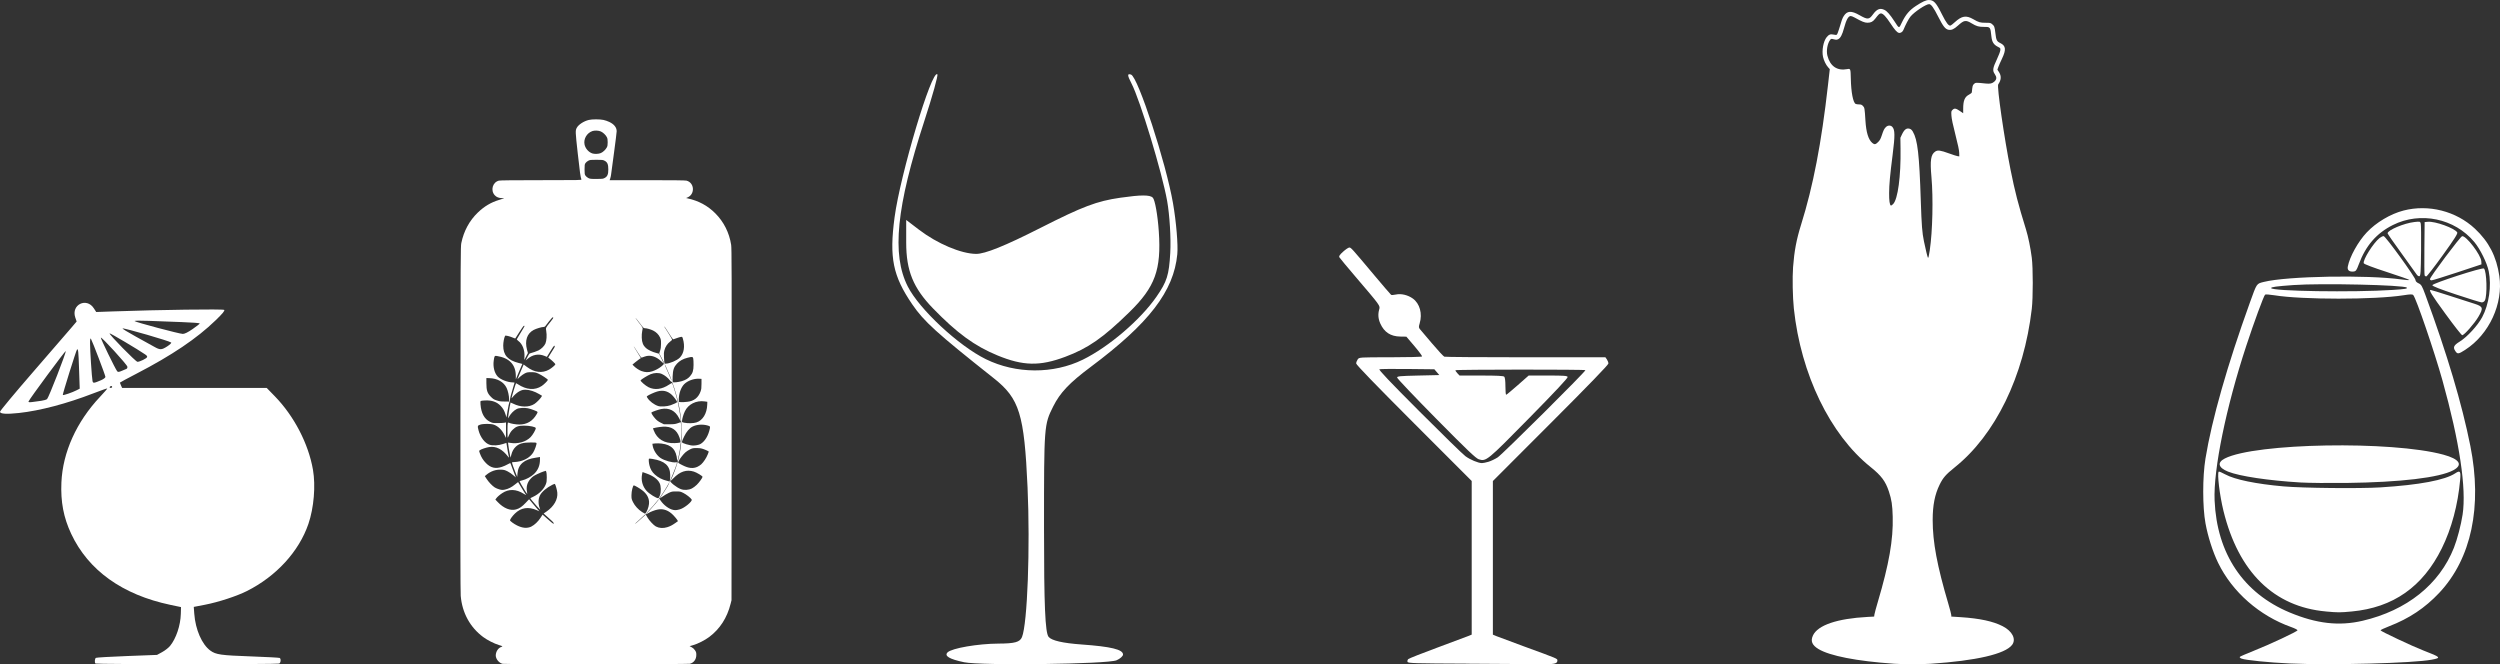 <?xml version="1.0" encoding="UTF-8" standalone="no"?>
<!-- Created with Inkscape (http://www.inkscape.org/) -->

<svg
   width="179.966mm"
   height="47.812mm"
   viewBox="0 0 179.966 47.812"
   version="1.1"
   id="svg5"
   inkscape:version="1.1 (c68e22c387, 2021-05-23)"
   sodipodi:docname="drinks.svg"
   xmlns:inkscape="http://www.inkscape.org/namespaces/inkscape"
   xmlns:sodipodi="http://sodipodi.sourceforge.net/DTD/sodipodi-0.dtd"
   xmlns="http://www.w3.org/2000/svg"
   xmlns:svg="http://www.w3.org/2000/svg">
  <rect x="0" y="0" width="179.966" height="47.812" fill="#333333" stroke="none"/>
  <sodipodi:namedview
     id="namedview7"
     pagecolor="#505050"
     bordercolor="#eeeeee"
     borderopacity="1"
     inkscape:pageshadow="0"
     inkscape:pageopacity="0"
     inkscape:pagecheckerboard="0"
     inkscape:document-units="mm"
     showgrid="false"
     height="50mm"
     fit-margin-top="0"
     fit-margin-left="0"
     fit-margin-right="0"
     fit-margin-bottom="0"
     inkscape:zoom="0.945921"
     inkscape:cx="259.00683"
     inkscape:cy="-126.86049"
     inkscape:window-width="1920"
     inkscape:window-height="1120"
     inkscape:window-x="-11"
     inkscape:window-y="-11"
     inkscape:window-maximized="1"
     inkscape:current-layer="layer1" />
  <defs
     id="defs2" />
  <g
     inkscape:label="Layer 1"
     inkscape:groupmode="layer"
     id="layer1"
     transform="translate(-2.75,0.829)">
    <path
       style="fill:#ffffff;stroke-width:0.069"
       d="m 108.362,46.944 c -3.784,-0.016 -4.252,-0.03 -4.289,-0.127 -0.023,-0.06 0.001,-0.15 0.054,-0.2 0.053,-0.05 1,-0.425 2.106,-0.833 1.105,-0.408 2.111,-0.784 2.235,-0.836 l 0.225,-0.093 v -5.529 -5.53 l -4.158,-4.16 c -2.736,-2.738 -4.158,-4.208 -4.158,-4.299 0,-0.077 0.049,-0.208 0.108,-0.293 0.108,-0.154 0.112,-0.154 2.352,-0.154 1.234,0 2.261,-0.027 2.281,-0.059 0.02,-0.032 -0.226,-0.366 -0.546,-0.742 l -0.582,-0.683 -0.438,-0.007 c -0.696,-0.011 -1.153,-0.309 -1.437,-0.935 -0.154,-0.34 -0.18,-0.673 -0.08,-1.024 0.076,-0.264 0.094,-0.24 -1.693,-2.333 -0.61,-0.714 -1.137,-1.349 -1.172,-1.41 -0.048,-0.085 0.013,-0.18 0.267,-0.409 0.181,-0.164 0.381,-0.298 0.444,-0.298 0.125,3.7e-5 0.148,0.026 1.812,2.01 0.623,0.743 1.162,1.371 1.198,1.394 0.035,0.024 0.192,0.014 0.349,-0.021 0.371,-0.083 0.862,0.034 1.216,0.29 0.502,0.363 0.701,1.089 0.491,1.789 -0.073,0.245 -0.071,0.308 0.017,0.411 0.057,0.067 0.451,0.531 0.875,1.032 0.424,0.501 0.822,0.929 0.883,0.953 0.061,0.024 2.696,0.043 5.854,0.043 h 5.742 l 0.108,0.154 c 0.059,0.085 0.108,0.217 0.108,0.293 0,0.092 -1.422,1.562 -4.158,4.299 l -4.158,4.16 v 5.53 5.53 l 0.26,0.109 c 0.143,0.06 1.008,0.383 1.923,0.717 2.559,0.935 2.46,0.894 2.46,1.041 0,0.229 -0.226,0.275 -1.26,0.258 -0.546,-0.009 -2.903,-0.025 -5.239,-0.035 z m 1.535,-14.53 c 0.178,-0.054 0.477,-0.196 0.664,-0.316 0.337,-0.216 6.332,-6.175 6.318,-6.28 -0.008,-0.058 -9.294,-0.053 -9.352,0.006 -0.019,0.019 0.038,0.113 0.128,0.208 l 0.163,0.173 h 1.568 c 1.127,0 1.591,0.023 1.651,0.083 0.052,0.052 0.083,0.311 0.083,0.693 0,0.335 0.023,0.61 0.052,0.609 0.029,-2.62e-4 0.405,-0.312 0.837,-0.693 l 0.785,-0.693 h 1.383 c 1.158,0 1.39,0.017 1.423,0.103 0.026,0.069 -0.876,1.033 -2.757,2.946 -3.05,3.101 -3.11,3.15 -3.64,2.98 -0.211,-0.068 -0.84,-0.667 -3.072,-2.928 -1.544,-1.563 -2.807,-2.893 -2.807,-2.954 0,-0.098 0.186,-0.115 1.519,-0.146 l 1.519,-0.035 -0.179,-0.208 -0.179,-0.208 -1.923,-0.021 c -1.058,-0.011 -1.971,-0.002 -2.03,0.02 -0.076,0.029 0.741,0.89 2.87,3.022 1.637,1.639 3.13,3.095 3.318,3.234 0.341,0.253 0.917,0.495 1.19,0.499 0.08,0.001 0.291,-0.042 0.469,-0.095 z"
       id="path1116"
       sodipodi:nodetypes="cccsscccsssssscssssssssscsssssscssscccsssccccsssscssssscssssssscccccssccc" />
    <path
       style="fill:#ffffff;stroke-width:0.069"
       d="m 167.555,46.931 c -1.461,-0.067 -3.153,-0.238 -3.445,-0.349 -0.107,-0.041 -0.155,-0.094 -0.118,-0.13 0.035,-0.033 0.469,-0.221 0.964,-0.418 1.18,-0.468 3.178,-1.404 3.184,-1.491 0.002,-0.038 -0.199,-0.141 -0.446,-0.229 -2.297,-0.815 -4.249,-2.528 -5.268,-4.623 -0.383,-0.788 -0.736,-1.89 -0.911,-2.848 -0.216,-1.179 -0.217,-3.341 -0.002,-4.658 0.457,-2.807 1.576,-6.736 3.201,-11.239 0.507,-1.406 0.468,-1.347 1.001,-1.481 1.674,-0.42 7.432,-0.523 9.923,-0.176 0.288,0.04 0.54,0.057 0.559,0.038 0.019,-0.019 -0.704,-0.275 -1.606,-0.568 -1.001,-0.325 -1.657,-0.573 -1.681,-0.636 -0.087,-0.226 0.685,-1.461 1.135,-1.815 0.1,-0.079 0.233,-0.142 0.294,-0.141 0.138,0.003 2.295,2.98 2.295,3.167 0,0.082 0.084,0.17 0.22,0.231 0.194,0.087 0.253,0.187 0.488,0.827 1.576,4.289 2.63,7.829 3.24,10.88 0.871,4.358 0.074,8.118 -2.241,10.577 -1.026,1.09 -2.161,1.846 -3.615,2.408 -0.342,0.132 -0.616,0.263 -0.609,0.29 0.019,0.073 2.305,1.149 3.071,1.445 1.284,0.497 1.317,0.532 0.621,0.666 -1.321,0.254 -7.223,0.411 -10.254,0.273 z m 5.267,-3.072 c 3.187,-0.744 5.531,-2.617 6.576,-5.255 0.241,-0.608 0.515,-1.657 0.626,-2.39 0.284,-1.887 -0.22,-5.245 -1.449,-9.654 -0.574,-2.058 -1.899,-5.931 -2.104,-6.148 -0.062,-0.066 -0.215,-0.063 -0.703,0.014 -2.068,0.326 -7.286,0.326 -9.294,0.001 -0.338,-0.055 -0.639,-0.075 -0.669,-0.045 -0.104,0.104 -0.799,1.993 -1.355,3.686 -1.453,4.418 -2.371,8.901 -2.279,11.12 0.16,3.837 2.067,6.683 5.411,8.076 1.938,0.807 3.547,0.99 5.241,0.595 z m -2.633,-0.67 c -3.752,-0.336 -6.297,-2.834 -7.38,-7.242 -0.274,-1.115 -0.465,-2.697 -0.341,-2.822 0.023,-0.023 0.234,0.065 0.469,0.194 0.687,0.377 2.209,0.691 4.202,0.866 1.402,0.123 5.48,0.165 6.965,0.072 2.817,-0.177 4.647,-0.522 5.397,-1.018 0.343,-0.227 0.402,-0.15 0.348,0.46 -0.16,1.808 -0.62,3.527 -1.327,4.955 -1.368,2.762 -3.499,4.256 -6.468,4.534 -0.861,0.081 -0.989,0.081 -1.865,0.002 z m -1.836,-9.286 c -2.298,-0.137 -4.388,-0.45 -5.211,-0.78 -0.712,-0.286 -0.804,-0.657 -0.234,-0.948 2.188,-1.116 12.013,-1.287 15.734,-0.274 1.168,0.318 1.432,0.733 0.712,1.121 -0.99,0.533 -3.805,0.867 -7.708,0.915 -1.239,0.015 -2.72,0 -3.292,-0.034 z m 6.645,-13.861 c 0.898,-0.059 1.082,-0.089 1.005,-0.167 -0.191,-0.191 -6.169,-0.326 -8.151,-0.184 -1.227,0.088 -1.612,0.14 -1.612,0.216 0,0.23 5.917,0.321 8.759,0.135 z m 4.516,4.422 c -0.201,-0.286 -0.139,-0.431 0.301,-0.702 0.54,-0.333 1.294,-1.154 1.619,-1.76 0.492,-0.919 0.683,-2.263 0.47,-3.308 -0.122,-0.598 -0.613,-1.593 -1.037,-2.102 -1.417,-1.7 -3.882,-2.213 -5.863,-1.222 -1.179,0.59 -1.961,1.493 -2.457,2.839 -0.155,0.42 -0.204,0.488 -0.364,0.507 -0.315,0.037 -0.472,-0.093 -0.424,-0.352 0.129,-0.696 0.74,-1.798 1.362,-2.459 0.68,-0.722 1.706,-1.333 2.647,-1.577 1.801,-0.466 3.785,0.037 5.141,1.304 1.007,0.941 1.554,2.002 1.759,3.409 0.289,1.991 -0.729,4.197 -2.45,5.309 -0.483,0.312 -0.557,0.324 -0.703,0.115 z m -0.698,-2.663 c -1.044,-1.434 -1.244,-1.757 -1.09,-1.757 0.038,0 0.642,0.185 1.342,0.411 0.7,0.226 1.507,0.486 1.793,0.577 0.643,0.205 0.674,0.305 0.297,0.948 -0.284,0.483 -1.021,1.321 -1.162,1.321 -0.048,0 -0.579,-0.675 -1.179,-1.501 z m 0.728,-1.434 c -1.164,-0.387 -1.698,-0.596 -1.698,-0.664 0,-0.131 3.616,-1.303 3.715,-1.203 0.203,0.203 0.25,1.955 0.063,2.305 -0.043,0.081 -0.14,0.138 -0.229,0.134 -0.084,-0.004 -0.918,-0.261 -1.851,-0.572 z m -1.87,-1.102 c 0.001,-0.152 2.184,-3.065 2.315,-3.09 0.286,-0.055 1.361,1.353 1.382,1.809 l 0.01,0.218 -1.733,0.575 c -0.953,0.316 -1.787,0.575 -1.854,0.575 -0.067,2.62e-4 -0.121,-0.038 -0.12,-0.086 z m -0.965,-0.345 c -0.054,-0.087 -0.545,-0.771 -1.091,-1.521 -0.547,-0.75 -0.994,-1.395 -0.994,-1.433 0,-0.228 1.187,-0.728 1.928,-0.812 0.403,-0.046 0.423,-0.041 0.461,0.117 0.022,0.09 0.032,0.975 0.021,1.965 -0.017,1.535 -0.035,1.804 -0.123,1.821 -0.057,0.011 -0.148,-0.051 -0.201,-0.138 z m 0.579,0.067 c -0.018,-0.048 -0.025,-0.929 -0.015,-1.958 l 0.018,-1.87 0.227,-0.022 c 0.523,-0.05 1.924,0.454 2.119,0.763 0.051,0.08 -0.195,0.467 -1.036,1.635 -0.606,0.842 -1.142,1.533 -1.191,1.535 -0.049,0.002 -0.104,-0.035 -0.122,-0.083 z"
       id="path1116-6"
       sodipodi:nodetypes="csssccsscssssscscssssssssscccsssscssssscccsssssscsscccssssscsssssssssssssssssssssssssssssssssssscscsssssssssssccssscss" />
    <path
       style="fill:#ffffff;stroke-width:0.069"
       d="m 9.623,46.937 c -0.075,-0.075 -0.053,-0.357 0.032,-0.41 0.043,-0.026 1.05,-0.085 2.238,-0.13 l 2.16,-0.082 0.368,-0.201 c 0.203,-0.11 0.458,-0.309 0.568,-0.442 0.437,-0.531 0.755,-1.474 0.778,-2.311 l 0.013,-0.488 -0.762,-0.16 C 11.564,41.986 9.111,40.23 7.875,37.599 7.325,36.429 7.108,35.289 7.171,33.892 c 0.096,-2.166 1.087,-4.359 2.779,-6.154 0.301,-0.319 0.535,-0.59 0.52,-0.603 -0.015,-0.013 -0.463,0.145 -0.997,0.351 -1.923,0.744 -3.839,1.249 -5.364,1.415 -0.893,0.097 -1.358,0.067 -1.358,-0.089 0,-0.065 1.063,-1.343 2.362,-2.841 1.299,-1.498 2.54,-2.934 2.758,-3.19 l 0.396,-0.466 -0.099,-0.291 c -0.31,-0.918 0.812,-1.471 1.337,-0.659 l 0.172,0.266 1.18,-0.042 c 3.365,-0.12 7.96,-0.182 8.033,-0.109 0.056,0.056 -0.112,0.259 -0.619,0.75 -1.349,1.307 -3.15,2.521 -5.696,3.841 -0.658,0.341 -1.195,0.631 -1.195,0.645 0,0.014 0.036,0.105 0.08,0.202 l 0.08,0.177 5.204,-4e-5 5.204,-3.9e-5 0.589,0.606 c 1.386,1.427 2.416,3.411 2.742,5.284 0.201,1.154 0.067,2.748 -0.329,3.904 -0.68,1.985 -2.313,3.767 -4.43,4.831 -0.731,0.368 -2.054,0.799 -3.018,0.985 l -0.803,0.155 0.036,0.492 c 0.085,1.145 0.552,2.214 1.159,2.654 0.402,0.291 0.745,0.34 2.965,0.419 1.079,0.038 1.991,0.088 2.027,0.11 0.107,0.066 0.075,0.361 -0.044,0.406 -0.15,0.058 -13.162,0.054 -13.219,-0.004 z M 5.727,28.022 c 0.17,-0.023 0.354,-0.078 0.41,-0.121 0.112,-0.088 1.381,-3.345 1.345,-3.453 -0.021,-0.064 -2.622,3.457 -2.679,3.626 -0.018,0.054 0.071,0.064 0.295,0.034 0.176,-0.024 0.46,-0.063 0.629,-0.086 z M 8.259,27.268 8.489,27.149 8.442,25.757 c -0.044,-1.319 -0.064,-1.508 -0.15,-1.422 -0.062,0.062 -1.054,3.238 -1.022,3.271 0.039,0.039 0.688,-0.184 0.989,-0.339 z m 2.565,-0.243 c 0,-0.038 -0.029,-0.069 -0.065,-0.069 -0.036,0 -0.084,0.031 -0.108,0.069 -0.024,0.038 0.006,0.069 0.065,0.069 0.059,0 0.108,-0.031 0.108,-0.069 z m -0.78,-0.493 c 0.162,-0.069 0.295,-0.173 0.295,-0.229 0,-0.106 -0.927,-2.543 -1.041,-2.739 -0.043,-0.074 -0.064,0.022 -0.066,0.308 -0.003,0.478 0.128,2.485 0.178,2.724 0.037,0.176 0.086,0.172 0.635,-0.063 z m 1.806,-0.805 c 0.05,-0.02 0.081,-0.092 0.069,-0.16 -0.027,-0.156 -1.88,-2.183 -1.911,-2.09 -0.022,0.067 1.039,2.248 1.177,2.419 0.053,0.066 0.124,0.061 0.321,-0.024 0.139,-0.06 0.294,-0.125 0.343,-0.145 z m 1.19,-0.642 c 0.361,-0.184 0.384,-0.244 0.159,-0.401 -0.487,-0.339 -2.528,-1.549 -2.56,-1.517 -0.063,0.063 1.878,2.044 2.007,2.05 0.068,0.003 0.245,-0.056 0.394,-0.132 z m 1.75,-0.981 c 0.187,-0.12 0.314,-0.243 0.282,-0.275 -0.107,-0.107 -3.378,-1.056 -3.5,-1.015 -0.039,0.013 0.378,0.269 0.925,0.57 0.547,0.3 1.151,0.634 1.342,0.742 0.439,0.248 0.536,0.245 0.951,-0.021 z m 1.827,-1.246 c 0.283,-0.195 0.514,-0.378 0.514,-0.405 0,-0.027 -0.585,-0.071 -1.299,-0.096 -0.715,-0.025 -1.783,-0.065 -2.374,-0.089 -0.621,-0.025 -1.05,-0.018 -1.017,0.018 0.076,0.081 3.212,0.916 3.466,0.922 0.129,0.004 0.372,-0.116 0.71,-0.35 z"
       id="path1116-6-7"
       sodipodi:nodetypes="csscssscsssssssssscsscsssssscccssssscsssssccssssssscsssssssssssssssssssssssssssssssssssssscsss" />
    <path
       style="fill:#ffffff;stroke-width:0.265"
       d="m 72.149,46.842 c -1.052,-0.219 -1.443,-0.453 -1.187,-0.709 0.3,-0.3 2.196,-0.626 3.675,-0.632 1.17,-0.005 1.534,-0.107 1.682,-0.469 0.392,-0.96 0.595,-6.448 0.401,-10.782 -0.237,-5.272 -0.58,-6.383 -2.425,-7.845 -4.136,-3.278 -5.034,-4.092 -5.876,-5.326 -1.395,-2.044 -1.66,-3.349 -1.273,-6.258 0.412,-3.095 2.686,-10.694 3.081,-10.298 0.066,0.065 -0.354,1.569 -0.932,3.34 -2.019,6.192 -2.365,9.627 -1.2,11.927 0.83,1.639 3.656,4.271 5.62,5.236 2.172,1.067 4.859,1.08 6.988,0.034 1.861,-0.914 4.144,-2.866 5.295,-4.527 0.76,-1.097 0.904,-1.554 0.995,-3.162 0.058,-1.034 -0.043,-2.719 -0.227,-3.745 -0.364,-2.04 -1.941,-7.238 -2.562,-8.443 -0.31,-0.601 -0.317,-0.734 -0.037,-0.644 0.501,0.161 2.519,6.345 3.024,9.265 0.233,1.35 0.372,3.002 0.308,3.672 -0.253,2.656 -2.032,4.971 -6.229,8.106 -1.54,1.151 -2.205,1.851 -2.704,2.848 -0.658,1.316 -0.661,1.355 -0.661,8.756 0,5.571 0.083,7.534 0.332,7.834 0.22,0.265 1.021,0.449 2.381,0.546 2.111,0.151 2.975,0.361 2.975,0.723 0,0.114 -0.208,0.3 -0.463,0.412 -0.636,0.28 -9.754,0.398 -10.983,0.142 z m 2.403,-22.087 c -1.634,-0.672 -2.911,-1.604 -4.637,-3.383 -1.425,-1.469 -1.931,-2.711 -1.931,-4.741 v -1.627 l 0.924,0.705 c 1.312,1.001 3.023,1.726 4.103,1.739 0.639,0.008 2.076,-0.572 4.632,-1.868 3.061,-1.552 4.063,-1.931 5.755,-2.175 1.474,-0.212 2.129,-0.215 2.336,-0.008 0.158,0.158 0.353,1.251 0.434,2.43 0.189,2.763 -0.263,4.003 -2.121,5.818 -1.894,1.85 -2.962,2.593 -4.616,3.212 -1.83,0.685 -3.029,0.66 -4.88,-0.102 z"
       id="path1992" />
    <path
       style="fill:#ffffff;stroke-width:0.03"
       d="m 38.925,46.956 c -0.253,-0.06 -0.487,-0.348 -0.487,-0.599 4.21e-4,-0.264 0.166,-0.531 0.378,-0.607 0.056,-0.02 0.102,-0.044 0.102,-0.054 0,-0.009 -0.111,-0.05 -0.248,-0.09 -0.334,-0.099 -0.835,-0.353 -1.134,-0.575 -0.947,-0.702 -1.516,-1.743 -1.62,-2.966 -0.023,-0.264 -0.029,-4.104 -0.022,-12.757 0.01,-11.645 0.014,-12.395 0.063,-12.635 0.179,-0.871 0.585,-1.62 1.194,-2.205 0.458,-0.44 0.949,-0.732 1.512,-0.901 0.447,-0.134 0.44,-0.13 0.225,-0.133 -0.223,-0.003 -0.394,-0.07 -0.516,-0.201 -0.329,-0.351 -0.165,-0.944 0.293,-1.059 0.089,-0.022 1.043,-0.033 3.046,-0.033 2.766,0 2.915,-0.003 2.893,-0.053 -0.062,-0.142 -0.112,-0.503 -0.266,-1.898 -0.172,-1.559 -0.174,-1.615 -0.069,-1.817 0.118,-0.228 0.509,-0.483 0.87,-0.568 0.242,-0.057 0.788,-0.057 1.057,2.997e-4 0.115,0.024 0.304,0.09 0.42,0.146 0.345,0.166 0.526,0.396 0.526,0.668 0,0.078 -0.087,0.777 -0.192,1.554 -0.106,0.777 -0.201,1.483 -0.211,1.569 -0.01,0.086 -0.038,0.211 -0.061,0.278 l -0.043,0.121 h 2.701 c 1.848,0 2.742,0.01 2.831,0.033 0.577,0.145 0.63,0.976 0.077,1.209 l -0.105,0.044 0.09,0.02 c 0.813,0.178 1.455,0.523 2.012,1.08 0.611,0.611 1.005,1.393 1.142,2.267 0.039,0.25 0.043,1.858 0.035,12.935 l -0.009,12.65 -0.064,0.255 c -0.254,1.012 -0.766,1.807 -1.538,2.389 -0.309,0.233 -0.825,0.495 -1.167,0.592 l -0.249,0.071 0.144,0.074 c 0.095,0.049 0.177,0.123 0.242,0.218 0.085,0.126 0.098,0.17 0.098,0.338 0,0.32 -0.18,0.566 -0.467,0.638 -0.152,0.038 -13.32,0.042 -13.481,0.003 z m 11.862,-9.836 c 0.205,-0.064 0.356,-0.142 0.578,-0.299 l 0.188,-0.133 -0.053,-0.094 c -0.029,-0.052 -0.146,-0.192 -0.259,-0.313 -0.345,-0.367 -0.726,-0.511 -1.138,-0.431 -0.218,0.042 -0.517,0.157 -0.715,0.274 -0.077,0.046 -0.148,0.076 -0.157,0.067 -0.009,-0.009 -0.128,0.09 -0.265,0.22 -0.137,0.13 -0.309,0.287 -0.382,0.349 -0.073,0.062 -0.122,0.112 -0.108,0.112 0.022,0 0.121,-0.085 0.605,-0.521 l 0.154,-0.138 0.116,0.201 c 0.131,0.227 0.453,0.572 0.611,0.655 0.245,0.128 0.521,0.146 0.825,0.052 z m -9.786,-0.048 c 0.218,-0.1 0.494,-0.364 0.668,-0.639 l 0.138,-0.217 0.371,0.328 c 0.204,0.18 0.383,0.328 0.399,0.328 0.086,0 0.026,-0.093 -0.175,-0.271 -0.125,-0.11 -0.292,-0.26 -0.372,-0.333 l -0.146,-0.132 0.212,-0.145 c 0.53,-0.362 0.822,-0.876 0.772,-1.361 -0.019,-0.182 -0.111,-0.523 -0.163,-0.604 -0.021,-0.032 -0.058,-0.024 -0.188,0.041 -0.415,0.209 -0.766,0.507 -0.897,0.764 -0.129,0.253 -0.134,0.635 -0.012,0.927 0.023,0.056 0.038,0.106 0.033,0.112 -0.01,0.01 -0.457,-0.495 -0.621,-0.701 -0.056,-0.07 -0.095,-0.132 -0.088,-0.138 0.007,-0.006 0.101,-0.053 0.21,-0.104 0.417,-0.197 0.761,-0.54 0.902,-0.9 0.054,-0.138 0.067,-0.231 0.067,-0.486 0,-0.173 -0.015,-0.352 -0.034,-0.396 l -0.034,-0.081 -0.159,0.046 c -0.087,0.025 -0.295,0.112 -0.461,0.192 -0.245,0.118 -0.335,0.181 -0.472,0.329 -0.249,0.269 -0.335,0.584 -0.262,0.962 0.014,0.074 0.023,0.138 0.019,0.142 -0.004,0.004 -0.075,-0.098 -0.158,-0.225 -0.169,-0.259 -0.413,-0.696 -0.396,-0.708 0.006,-0.004 0.085,-0.025 0.176,-0.047 0.285,-0.067 0.642,-0.258 0.854,-0.456 0.29,-0.272 0.435,-0.613 0.436,-1.027 l 3.61e-4,-0.205 -0.083,0.016 c -0.045,0.009 -0.143,0.024 -0.218,0.035 -0.838,0.116 -1.269,0.488 -1.318,1.139 l -0.018,0.241 -0.116,-0.285 c -0.137,-0.337 -0.259,-0.685 -0.259,-0.741 0,-0.028 0.05,-0.04 0.175,-0.04 0.096,0 0.277,-0.026 0.402,-0.058 0.428,-0.109 0.751,-0.323 0.943,-0.622 0.116,-0.181 0.268,-0.612 0.241,-0.683 -0.015,-0.04 -0.08,-0.047 -0.402,-0.047 -0.57,6.6e-4 -0.861,0.084 -1.095,0.312 -0.156,0.151 -0.255,0.333 -0.315,0.575 l -0.052,0.207 -0.039,-0.165 C 39.429,31.793 39.307,31.039 39.318,31.03 c 0.003,-0.002 0.072,0.007 0.155,0.021 0.562,0.093 1.132,-0.067 1.474,-0.414 0.156,-0.159 0.372,-0.534 0.372,-0.647 0,-0.086 -0.434,-0.179 -0.84,-0.179 -0.409,-4.81e-4 -0.597,0.067 -0.824,0.294 -0.14,0.14 -0.194,0.228 -0.339,0.555 -0.026,0.059 -0.034,-0.043 -0.035,-0.465 -8.7e-4,-0.297 0.01,-0.558 0.024,-0.581 0.019,-0.029 0.041,-0.032 0.082,-0.011 0.118,0.062 0.498,0.127 0.742,0.127 0.555,0 0.966,-0.244 1.255,-0.745 0.1,-0.173 0.1,-0.172 -0.185,-0.284 -0.351,-0.138 -0.562,-0.179 -0.855,-0.165 -0.216,0.01 -0.3,0.028 -0.42,0.091 -0.188,0.098 -0.405,0.319 -0.524,0.533 -0.074,0.134 -0.088,0.148 -0.077,0.075 0.008,-0.05 0.029,-0.198 0.046,-0.33 0.031,-0.229 0.121,-0.741 0.134,-0.758 0.003,-0.004 0.09,0.033 0.192,0.084 0.534,0.265 1.125,0.273 1.523,0.02 0.146,-0.093 0.422,-0.368 0.498,-0.498 l 0.053,-0.09 -0.211,-0.126 c -0.316,-0.188 -0.686,-0.307 -0.96,-0.31 -0.192,-0.002 -0.254,0.012 -0.42,0.09 -0.177,0.084 -0.411,0.285 -0.553,0.476 -0.025,0.033 -0.045,0.046 -0.046,0.029 -0.002,-0.061 0.287,-1.026 0.318,-1.061 0.006,-0.006 0.062,0.022 0.125,0.064 0.625,0.414 1.231,0.459 1.727,0.13 0.162,-0.107 0.44,-0.385 0.44,-0.439 0,-0.05 -0.467,-0.357 -0.69,-0.454 -0.202,-0.088 -0.255,-0.098 -0.51,-0.098 -0.253,-3.31e-4 -0.305,0.009 -0.459,0.085 -0.096,0.047 -0.254,0.16 -0.352,0.25 l -0.178,0.165 0.147,-0.355 c 0.081,-0.195 0.182,-0.433 0.224,-0.527 l 0.077,-0.172 0.218,0.164 c 0.552,0.415 1.11,0.485 1.614,0.201 0.175,-0.098 0.45,-0.331 0.45,-0.38 0,-0.04 -0.242,-0.277 -0.416,-0.408 l -0.101,-0.076 0.166,-0.273 c 0.091,-0.15 0.202,-0.328 0.246,-0.395 0.075,-0.113 0.08,-0.186 0.015,-0.186 -0.015,0 -0.138,0.18 -0.274,0.401 l -0.248,0.401 -0.175,-0.071 c -0.43,-0.175 -0.869,-0.091 -1.243,0.238 l -0.107,0.094 0.124,-0.248 c 0.068,-0.136 0.141,-0.252 0.161,-0.257 0.224,-0.059 0.515,-0.16 0.633,-0.219 0.211,-0.106 0.421,-0.315 0.501,-0.497 0.085,-0.195 0.112,-0.602 0.059,-0.898 -0.043,-0.238 -0.051,-0.22 0.329,-0.694 0.167,-0.208 0.198,-0.263 0.165,-0.29 -0.032,-0.027 -0.091,0.029 -0.286,0.274 -0.135,0.169 -0.261,0.332 -0.279,0.362 -0.019,0.03 -0.069,0.054 -0.112,0.054 -0.144,0 -0.54,0.118 -0.722,0.215 -0.48,0.256 -0.653,0.77 -0.479,1.423 l 0.064,0.238 -0.131,0.25 -0.131,0.25 0.014,-0.239 c 0.027,-0.474 -0.142,-0.91 -0.441,-1.13 -0.067,-0.05 -0.116,-0.106 -0.109,-0.126 0.007,-0.02 0.135,-0.234 0.285,-0.477 0.149,-0.242 0.272,-0.453 0.272,-0.469 0,-0.016 -0.022,-0.024 -0.049,-0.019 -0.027,0.005 -0.173,0.209 -0.326,0.453 -0.152,0.244 -0.284,0.45 -0.292,0.458 -0.008,0.008 -0.088,-0.019 -0.177,-0.059 -0.089,-0.041 -0.247,-0.094 -0.35,-0.118 -0.173,-0.04 -0.19,-0.04 -0.215,0.007 -0.065,0.121 -0.126,0.452 -0.127,0.682 -0.002,0.686 0.326,1.055 1.115,1.255 l 0.266,0.067 -0.062,0.133 c -0.034,0.073 -0.141,0.322 -0.237,0.553 l -0.175,0.42 -8.7e-4,-0.241 c -0.003,-0.815 -0.46,-1.295 -1.372,-1.439 -0.156,-0.025 -0.173,7.81e-4 -0.219,0.342 -0.059,0.432 0.047,0.868 0.273,1.125 0.202,0.23 0.737,0.439 1.121,0.439 0.058,0 0.106,0.009 0.106,0.019 0,0.011 -0.042,0.149 -0.092,0.308 -0.137,0.428 -0.237,0.816 -0.238,0.921 0,0.051 -0.02,0.132 -0.043,0.18 -0.024,0.048 -0.08,0.313 -0.126,0.589 l -0.082,0.502 -0.064,-0.201 c -0.092,-0.287 -0.18,-0.445 -0.348,-0.622 -0.275,-0.291 -0.637,-0.42 -1.122,-0.399 -0.149,0.006 -0.289,0.023 -0.312,0.037 -0.032,0.02 -0.038,0.077 -0.023,0.254 0.05,0.628 0.276,1.044 0.673,1.24 0.193,0.095 0.214,0.099 0.561,0.099 0.198,0 0.415,-0.011 0.481,-0.024 l 0.12,-0.024 v 0.557 c 0,0.306 -0.002,0.557 -0.003,0.557 -0.002,2.1e-5 -0.045,-0.084 -0.097,-0.188 -0.191,-0.384 -0.453,-0.644 -0.763,-0.759 -0.218,-0.081 -0.778,-0.083 -1.005,-0.003 -0.182,0.063 -0.19,0.091 -0.112,0.396 0.13,0.513 0.471,0.952 0.817,1.052 0.24,0.07 0.64,0.045 0.947,-0.059 0.128,-0.043 0.238,-0.079 0.244,-0.079 0.006,0 0.02,0.084 0.031,0.188 0.021,0.186 0.124,0.757 0.156,0.856 0.009,0.028 -0.015,0.011 -0.053,-0.038 -0.425,-0.556 -0.873,-0.785 -1.377,-0.707 -0.218,0.034 -0.575,0.155 -0.673,0.229 -0.058,0.043 -0.058,0.046 0.009,0.231 0.098,0.274 0.236,0.493 0.44,0.699 0.336,0.34 0.684,0.422 1.14,0.27 0.132,-0.044 0.32,-0.127 0.417,-0.185 0.097,-0.058 0.187,-0.094 0.199,-0.081 0.012,0.013 0.052,0.118 0.09,0.234 0.038,0.116 0.12,0.338 0.184,0.494 0.064,0.156 0.116,0.289 0.116,0.295 0,0.006 -0.084,-0.065 -0.187,-0.158 -0.103,-0.093 -0.288,-0.219 -0.411,-0.28 -0.192,-0.095 -0.259,-0.112 -0.47,-0.121 -0.373,-0.016 -0.748,0.116 -1.046,0.367 l -0.119,0.1 0.13,0.2 c 0.155,0.237 0.407,0.501 0.592,0.618 0.073,0.046 0.221,0.108 0.329,0.137 0.167,0.045 0.223,0.048 0.382,0.018 0.246,-0.046 0.501,-0.175 0.748,-0.379 0.111,-0.092 0.208,-0.167 0.215,-0.167 0.007,0 0.07,0.105 0.141,0.233 0.07,0.128 0.19,0.327 0.267,0.443 0.077,0.116 0.15,0.227 0.162,0.248 0.013,0.02 -0.065,-0.018 -0.172,-0.085 -0.543,-0.341 -1.068,-0.355 -1.539,-0.043 -0.196,0.13 -0.354,0.269 -0.433,0.379 l -0.062,0.087 0.174,0.182 c 0.426,0.447 0.914,0.641 1.319,0.524 0.249,-0.072 0.424,-0.193 0.698,-0.482 l 0.237,-0.251 0.257,0.306 c 0.142,0.168 0.307,0.363 0.368,0.434 l 0.11,0.128 -0.173,-0.076 c -0.613,-0.271 -1.142,-0.19 -1.587,0.244 -0.176,0.172 -0.349,0.41 -0.349,0.482 0,0.053 0.278,0.258 0.502,0.368 0.403,0.2 0.728,0.225 1.041,0.082 z m 8.952,-1.664 c 0.141,-0.17 0.251,-0.314 0.244,-0.321 -0.007,-0.007 -0.095,0.093 -0.196,0.22 -0.101,0.128 -0.313,0.371 -0.472,0.54 -0.158,0.169 -0.287,0.317 -0.286,0.329 0.002,0.033 0.427,-0.427 0.71,-0.768 z m -0.67,0.617 c 0.125,-0.215 0.209,-0.544 0.191,-0.744 -0.029,-0.322 -0.187,-0.582 -0.5,-0.822 -0.18,-0.138 -0.538,-0.347 -0.596,-0.347 -0.069,0 -0.171,0.42 -0.171,0.707 0,0.253 0.008,0.287 0.112,0.499 0.133,0.268 0.374,0.532 0.65,0.711 0.105,0.068 0.203,0.124 0.216,0.124 0.013,0 0.057,-0.057 0.098,-0.128 z m 2.41,-0.19 c 0.327,-0.089 0.917,-0.577 0.85,-0.702 -0.06,-0.112 -0.382,-0.367 -0.599,-0.474 -0.213,-0.106 -0.238,-0.111 -0.525,-0.111 -0.282,0 -0.316,0.007 -0.526,0.105 -0.124,0.058 -0.323,0.176 -0.444,0.262 -0.121,0.086 -0.209,0.14 -0.195,0.12 0.013,-0.02 0.127,-0.192 0.253,-0.382 0.454,-0.682 0.495,-0.792 0.487,-1.305 -0.01,-0.651 -0.396,-0.998 -1.263,-1.137 -0.136,-0.022 -0.255,-0.033 -0.263,-0.024 -0.032,0.032 -0.015,0.298 0.03,0.472 0.075,0.293 0.181,0.475 0.389,0.669 0.22,0.206 0.527,0.369 0.841,0.446 0.116,0.029 0.215,0.055 0.221,0.059 0.028,0.017 -0.428,0.777 -0.634,1.056 l -0.118,0.16 0.113,0.164 c 0.23,0.333 0.608,0.609 0.915,0.666 0.148,0.028 0.238,0.019 0.469,-0.044 z M 50.255,34.831 c 0.091,-0.261 0.083,-0.666 -0.017,-0.872 -0.141,-0.291 -0.463,-0.531 -0.946,-0.703 l -0.287,-0.102 -0.032,0.15 c -0.092,0.43 0.028,0.878 0.322,1.204 0.2,0.221 0.724,0.547 0.846,0.526 0.026,-0.004 0.074,-0.092 0.113,-0.203 z m 2.296,-0.494 c 0.095,-0.048 0.255,-0.166 0.355,-0.264 0.175,-0.17 0.417,-0.506 0.417,-0.576 0,-0.061 -0.419,-0.314 -0.625,-0.377 -0.532,-0.164 -0.991,-0.013 -1.478,0.485 -0.114,0.117 -0.208,0.204 -0.208,0.193 0,-0.011 0.032,-0.083 0.071,-0.161 0.136,-0.27 0.353,-0.856 0.456,-1.233 0.22,-0.804 0.298,-1.485 0.273,-2.39 -0.02,-0.712 -0.085,-1.219 -0.25,-1.936 -0.132,-0.573 -0.431,-1.508 -0.458,-1.432 -0.016,0.044 -0.041,0.025 -0.137,-0.101 -0.137,-0.18 -0.362,-0.358 -0.573,-0.453 -0.217,-0.098 -0.53,-0.092 -0.806,0.016 -0.189,0.073 -0.682,0.373 -0.723,0.44 -0.034,0.055 0.345,0.386 0.571,0.498 0.446,0.221 0.968,0.155 1.477,-0.187 0.109,-0.073 0.208,-0.122 0.22,-0.11 0.042,0.045 0.273,0.801 0.373,1.221 0.104,0.436 0.208,1.026 0.24,1.368 l 0.019,0.195 -0.122,-0.245 c -0.276,-0.556 -0.72,-0.785 -1.302,-0.671 -0.185,0.036 -0.642,0.196 -0.693,0.243 -0.038,0.034 0.103,0.262 0.284,0.46 0.108,0.118 0.221,0.201 0.382,0.28 l 0.228,0.113 0.392,-6.91e-4 c 0.34,-6e-4 0.42,-0.011 0.606,-0.076 l 0.214,-0.075 0.018,0.133 c 0.028,0.207 0.021,0.945 -0.012,1.31 -0.037,0.399 -0.099,0.779 -0.188,1.14 -0.053,0.218 -0.068,0.25 -0.074,0.165 -0.058,-0.758 -0.391,-1.117 -1.12,-1.207 -0.142,-0.018 -0.348,-0.022 -0.461,-0.01 l -0.204,0.022 0.015,0.11 c 0.047,0.336 0.296,0.732 0.577,0.919 0.281,0.186 0.848,0.346 1.099,0.309 0.048,-0.007 0.086,-0.002 0.086,0.01 0,0.087 -0.237,0.707 -0.499,1.307 -0.042,0.097 0.464,0.498 0.769,0.611 0.242,0.089 0.557,0.071 0.788,-0.044 z m 0.401,-1.561 c 0.085,-0.038 0.209,-0.119 0.278,-0.181 0.165,-0.15 0.377,-0.473 0.469,-0.716 l 0.075,-0.198 -0.073,-0.048 c -0.04,-0.026 -0.172,-0.083 -0.292,-0.127 -0.177,-0.063 -0.274,-0.079 -0.504,-0.08 -0.259,-0.001 -0.303,0.007 -0.48,0.092 -0.107,0.051 -0.258,0.15 -0.336,0.218 -0.157,0.14 -0.389,0.437 -0.479,0.613 -0.072,0.14 -0.072,0.14 0.29,0.322 0.423,0.213 0.741,0.244 1.054,0.105 z m 0.116,-1.597 c 0.304,-0.099 0.602,-0.494 0.735,-0.974 0.091,-0.329 0.088,-0.345 -0.091,-0.398 -0.373,-0.111 -0.807,-0.081 -1.116,0.076 -0.215,0.11 -0.433,0.368 -0.593,0.701 -0.189,0.395 -0.195,0.426 -0.095,0.478 0.099,0.051 0.381,0.134 0.57,0.168 0.174,0.031 0.395,0.012 0.59,-0.052 z m -1.388,-0.144 c 0.071,-0.029 0.066,-0.138 -0.019,-0.378 -0.198,-0.559 -0.578,-0.805 -1.196,-0.77 -0.153,0.009 -0.376,0.039 -0.495,0.066 l -0.217,0.051 0.057,0.149 c 0.238,0.626 0.761,0.945 1.502,0.916 0.173,-0.007 0.339,-0.022 0.368,-0.034 z m 1.202,-1.456 c 0.454,-0.14 0.758,-0.64 0.779,-1.278 l 0.007,-0.207 -0.194,-0.028 c -0.604,-0.086 -1.185,0.205 -1.423,0.714 -0.105,0.224 -0.188,0.501 -0.204,0.679 -0.009,0.105 -0.009,0.105 0.156,0.14 0.273,0.057 0.658,0.049 0.879,-0.02 z m -1.854,-1.238 c 0.248,-0.087 0.465,-0.193 0.465,-0.228 0,-0.059 -0.243,-0.391 -0.378,-0.516 -0.308,-0.286 -0.657,-0.364 -1.067,-0.239 -0.214,0.065 -0.583,0.232 -0.697,0.316 -0.054,0.04 -0.054,0.044 0.007,0.143 0.147,0.237 0.471,0.482 0.769,0.582 0.186,0.062 0.643,0.033 0.901,-0.058 z m 1.21,-0.247 c 0.465,-0.051 0.78,-0.298 0.939,-0.735 0.059,-0.164 0.071,-0.253 0.071,-0.555 l 5.41e-4,-0.36 -0.185,-0.009 c -0.371,-0.018 -0.814,0.145 -1.059,0.389 -0.23,0.229 -0.39,0.677 -0.391,1.096 l -5.1e-4,0.186 0.128,0.011 c 0.132,0.011 0.224,0.007 0.498,-0.023 z m -12.84,-0.177 c 0,-0.245 -0.078,-0.605 -0.178,-0.817 -0.202,-0.431 -0.658,-0.69 -1.248,-0.709 l -0.21,-0.007 4.8e-4,0.375 c 6.61e-4,0.516 0.069,0.72 0.327,0.978 0.149,0.149 0.219,0.194 0.378,0.246 0.253,0.082 0.291,0.088 0.638,0.092 l 0.293,0.004 v -0.162 z m 12.441,-1.311 c 0.272,-0.084 0.436,-0.182 0.583,-0.349 0.192,-0.218 0.252,-0.412 0.254,-0.819 10e-4,-0.19 -0.009,-0.396 -0.022,-0.458 -0.029,-0.136 -0.076,-0.142 -0.423,-0.053 -0.319,0.082 -0.56,0.218 -0.751,0.424 -0.22,0.237 -0.289,0.441 -0.309,0.904 -0.008,0.193 -0.006,0.374 0.004,0.402 0.017,0.043 0.05,0.048 0.238,0.032 0.12,-0.01 0.312,-0.047 0.427,-0.083 z m -0.855,-0.354 c -0.067,-0.167 -0.182,-0.434 -0.256,-0.593 -0.074,-0.159 -0.135,-0.294 -0.135,-0.3 0,-0.006 0.038,-0.011 0.084,-0.011 0.269,0 0.806,-0.228 1.004,-0.426 0.308,-0.308 0.391,-0.817 0.225,-1.375 -0.037,-0.124 -0.047,-0.134 -0.128,-0.126 -0.048,0.005 -0.183,0.043 -0.298,0.085 -0.116,0.041 -0.231,0.082 -0.256,0.09 -0.033,0.01 -0.124,-0.112 -0.325,-0.437 -0.153,-0.248 -0.293,-0.461 -0.311,-0.472 -0.038,-0.024 -0.025,4.5e-4 0.127,0.229 0.166,0.25 0.42,0.68 0.42,0.711 0,0.015 -0.068,0.077 -0.15,0.139 -0.193,0.144 -0.345,0.375 -0.408,0.621 -0.039,0.154 -0.046,0.264 -0.029,0.525 0.03,0.491 0.028,0.482 0.204,0.87 0.09,0.198 0.201,0.458 0.248,0.578 0.047,0.12 0.09,0.213 0.096,0.206 0.006,-0.006 -0.043,-0.148 -0.11,-0.315 z m -1.279,-0.354 c 0.213,-0.065 0.461,-0.196 0.642,-0.34 0.25,-0.197 0.25,-0.208 0.039,-0.606 l -0.182,-0.342 0.064,-0.194 c 0.047,-0.143 0.065,-0.274 0.066,-0.494 0.002,-0.264 -0.007,-0.32 -0.076,-0.468 -0.096,-0.204 -0.276,-0.383 -0.491,-0.488 -0.183,-0.089 -0.464,-0.169 -0.599,-0.169 -0.079,-3e-4 -0.114,-0.032 -0.263,-0.233 -0.198,-0.268 -0.414,-0.532 -0.414,-0.507 0,0.01 0.103,0.149 0.229,0.31 0.332,0.425 0.314,0.381 0.261,0.625 -0.028,0.132 -0.041,0.316 -0.034,0.496 0.013,0.341 0.1,0.555 0.3,0.736 0.145,0.131 0.471,0.287 0.741,0.354 0.105,0.026 0.195,0.051 0.199,0.056 0.019,0.022 0.345,0.685 0.345,0.703 0,0.011 -0.087,-0.063 -0.193,-0.165 -0.365,-0.35 -0.792,-0.473 -1.172,-0.336 -0.099,0.036 -0.2,0.071 -0.225,0.078 -0.031,0.009 -0.108,-0.09 -0.25,-0.325 -0.113,-0.186 -0.232,-0.372 -0.266,-0.413 l -0.061,-0.074 0.054,0.09 c 0.03,0.05 0.117,0.191 0.193,0.315 0.076,0.124 0.168,0.274 0.204,0.334 l 0.066,0.109 -0.113,0.075 c -0.062,0.041 -0.198,0.146 -0.302,0.233 l -0.189,0.159 0.099,0.103 c 0.129,0.134 0.379,0.299 0.541,0.358 0.284,0.103 0.502,0.109 0.787,0.022 z M 46.273,11.984 c 0.202,-0.105 0.267,-0.258 0.267,-0.621 0,-0.364 -0.066,-0.516 -0.267,-0.621 -0.121,-0.063 -0.171,-0.069 -0.586,-0.069 -0.411,0 -0.467,0.006 -0.588,0.068 -0.074,0.037 -0.164,0.113 -0.201,0.169 -0.061,0.091 -0.068,0.139 -0.068,0.453 0,0.315 0.007,0.362 0.068,0.453 0.037,0.056 0.128,0.132 0.201,0.169 0.121,0.061 0.176,0.068 0.588,0.068 0.415,0 0.465,-0.006 0.586,-0.069 z m -0.273,-1.794 c 0.165,-0.074 0.343,-0.242 0.43,-0.403 0.052,-0.096 0.065,-0.171 0.065,-0.375 0,-0.204 -0.013,-0.279 -0.065,-0.375 -0.087,-0.161 -0.265,-0.328 -0.43,-0.403 -0.154,-0.07 -0.442,-0.083 -0.603,-0.028 -0.401,0.137 -0.652,0.564 -0.568,0.968 0.059,0.284 0.285,0.545 0.556,0.641 0.155,0.055 0.465,0.042 0.615,-0.025 z"
       id="path2558"
       sodipodi:nodetypes="csscsssscsssssscssscssssscscscsssscssscssssccsscssssssssscsssscscsssscsssssssscsscscssssccsssscccscssssssssscsccssssssccssscsscscssscsccsccssssscscsscsssscsssscsscscsssssssssscccsscsscssssccsccscssssssscsscsscssssscsssscsssssccsscssssssssssscsssssssssssscssscsscssssccsssscsssssssssssssscscssscssssscssssssscsscsscssssssssssssssssssscssssscsccssscsccsscssscccsscssccsssccssssssssssscscscsssscsscsssssssscssscssccsscccccsccssscccccsscssscccccssssscsssssssssssscccsscsccscssssssssssscsscssscsscssccssssssscssssssscssssss" />
    <path
       style="fill:#ffffff;stroke-width:0.037"
       d="m 139.067,46.948 c -2.653,-0.183 -4.6,-0.563 -5.415,-1.057 -0.461,-0.28 -0.58,-0.574 -0.393,-0.975 0.346,-0.743 1.746,-1.218 3.933,-1.335 l 0.47,-0.025 0.022,-0.153 c 0.011,-0.084 0.124,-0.497 0.248,-0.916 0.804,-2.711 1.111,-4.467 1.068,-6.112 -0.022,-0.854 -0.079,-1.229 -0.275,-1.822 -0.246,-0.743 -0.546,-1.143 -1.33,-1.772 -2.908,-2.334 -5.009,-6.677 -5.511,-11.393 -0.086,-0.807 -0.113,-2.227 -0.058,-2.977 0.086,-1.162 0.244,-2 0.579,-3.07 0.867,-2.769 1.462,-5.855 1.935,-10.043 l 0.13,-1.149 -0.124,-0.138 c -0.152,-0.168 -0.307,-0.488 -0.363,-0.748 -0.097,-0.452 0.026,-1.12 0.259,-1.41 0.16,-0.199 0.277,-0.243 0.501,-0.192 0.138,0.032 0.198,0.032 0.236,0 0.028,-0.023 0.094,-0.187 0.147,-0.363 0.208,-0.701 0.248,-0.811 0.353,-0.976 0.241,-0.378 0.546,-0.394 1.131,-0.059 0.584,0.333 0.689,0.327 0.968,-0.056 0.282,-0.387 0.51,-0.477 0.826,-0.324 0.189,0.092 0.399,0.33 0.717,0.815 0.366,0.558 0.314,0.553 0.561,0.047 0.257,-0.527 0.528,-0.842 0.978,-1.14 0.46,-0.304 0.738,-0.432 0.938,-0.432 0.357,0 0.525,0.183 0.948,1.033 0.31,0.622 0.488,0.852 0.623,0.802 0.036,-0.013 0.172,-0.121 0.303,-0.241 0.506,-0.46 0.815,-0.509 1.332,-0.211 0.394,0.227 0.488,0.254 0.889,0.254 0.318,0 0.354,0.008 0.46,0.097 0.167,0.14 0.185,0.192 0.24,0.664 0.057,0.493 0.1,0.58 0.349,0.699 0.407,0.195 0.437,0.477 0.12,1.136 -0.106,0.22 -0.223,0.485 -0.259,0.59 l -0.067,0.19 0.117,0.179 c 0.18,0.277 0.161,0.57 -0.058,0.881 -0.105,0.149 0.431,3.863 0.885,6.132 0.317,1.585 0.559,2.518 1.116,4.315 0.159,0.512 0.324,1.32 0.415,2.03 0.094,0.737 0.095,2.88 3.6e-4,3.684 -0.568,4.855 -2.618,9.066 -5.558,11.416 -0.623,0.498 -0.832,0.738 -1.076,1.237 -0.347,0.709 -0.5,1.487 -0.5,2.542 0,1.6 0.316,3.286 1.132,6.05 0.114,0.387 0.208,0.748 0.208,0.803 v 0.1 l 0.679,0.044 c 1.371,0.089 2.332,0.297 3.021,0.651 0.696,0.358 0.987,0.937 0.676,1.345 -0.501,0.656 -2.572,1.137 -5.858,1.358 -0.652,0.044 -2.008,0.043 -2.667,-0.003 z m 2.603,-29.785 c 0.199,-1.347 0.253,-3.729 0.118,-5.247 -0.108,-1.21 -0.046,-1.621 0.274,-1.836 0.178,-0.119 0.368,-0.093 1.005,0.139 0.276,0.101 0.553,0.189 0.614,0.196 l 0.112,0.013 -0.007,-0.26 c -0.005,-0.183 -0.086,-0.569 -0.273,-1.302 -0.187,-0.731 -0.272,-1.138 -0.286,-1.364 -0.019,-0.31 -0.016,-0.326 0.076,-0.419 0.136,-0.136 0.241,-0.121 0.523,0.072 l 0.247,0.169 V 7.007 c 0,-0.601 0.11,-0.865 0.429,-1.029 0.117,-0.06 0.188,-0.122 0.193,-0.167 0.046,-0.459 0.056,-0.498 0.153,-0.594 0.107,-0.107 0.14,-0.109 0.853,-0.033 0.317,0.033 0.469,-0.003 0.624,-0.148 0.17,-0.161 0.175,-0.31 0.015,-0.543 -0.166,-0.243 -0.139,-0.422 0.155,-1.043 0.127,-0.269 0.239,-0.56 0.249,-0.65 0.018,-0.162 0.018,-0.162 -0.163,-0.254 -0.315,-0.16 -0.434,-0.348 -0.477,-0.751 -0.073,-0.69 -0.072,-0.688 -0.537,-0.688 -0.374,0 -0.54,-0.047 -0.866,-0.245 -0.442,-0.268 -0.558,-0.251 -1.001,0.148 -0.297,0.268 -0.47,0.344 -0.685,0.304 -0.228,-0.043 -0.389,-0.248 -0.741,-0.944 -0.33,-0.654 -0.51,-0.901 -0.655,-0.901 -0.23,0 -1.081,0.57 -1.344,0.9 -0.133,0.167 -0.342,0.564 -0.51,0.967 -0.056,0.135 -0.207,0.23 -0.321,0.201 -0.137,-0.034 -0.298,-0.215 -0.598,-0.672 -0.33,-0.502 -0.544,-0.728 -0.69,-0.728 -0.104,0 -0.169,0.06 -0.422,0.389 -0.158,0.205 -0.305,0.281 -0.546,0.281 -0.21,0 -0.397,-0.075 -0.925,-0.371 -0.11,-0.062 -0.237,-0.112 -0.282,-0.112 -0.176,0 -0.325,0.269 -0.486,0.874 -0.124,0.466 -0.255,0.716 -0.417,0.793 -0.106,0.05 -0.148,0.052 -0.315,0.009 -0.183,-0.047 -0.196,-0.045 -0.258,0.032 -0.201,0.248 -0.298,0.788 -0.205,1.148 0.194,0.757 0.702,1.103 1.419,0.967 0.247,-0.047 0.25,-0.037 0.266,0.684 0.021,0.986 0.162,1.72 0.348,1.819 0.038,0.02 0.147,0.037 0.242,0.037 0.14,0 0.193,0.02 0.278,0.106 0.122,0.122 0.129,0.161 0.183,1.048 0.052,0.858 0.213,1.382 0.498,1.622 0.151,0.127 0.237,0.113 0.417,-0.068 0.123,-0.124 0.179,-0.226 0.261,-0.474 0.128,-0.389 0.171,-0.476 0.3,-0.605 0.133,-0.133 0.34,-0.14 0.458,-0.014 0.196,0.209 0.201,0.62 0.025,2.004 -0.189,1.482 -0.249,2.138 -0.253,2.765 -0.003,0.54 0.038,0.841 0.124,0.894 0.02,0.013 0.093,-0.033 0.162,-0.102 0.343,-0.343 0.567,-2.007 0.536,-3.992 l -0.011,-0.781 0.104,-0.223 c 0.177,-0.379 0.342,-0.502 0.571,-0.426 0.086,0.028 0.154,0.091 0.218,0.199 0.348,0.594 0.468,1.636 0.577,5.009 0.057,1.752 0.097,2.271 0.227,2.898 0.123,0.595 0.25,1.117 0.285,1.174 0.031,0.05 0.072,-0.116 0.137,-0.556 z"
       id="path2558-3"
       sodipodi:nodetypes="cssscccscsscsscssssscssssssssssssssccsscscssscsscsscssssccccssscccssscsscssscsssssssssssssssscsssssssssssscsssssscscccsscscscc" />
  </g>
</svg>
